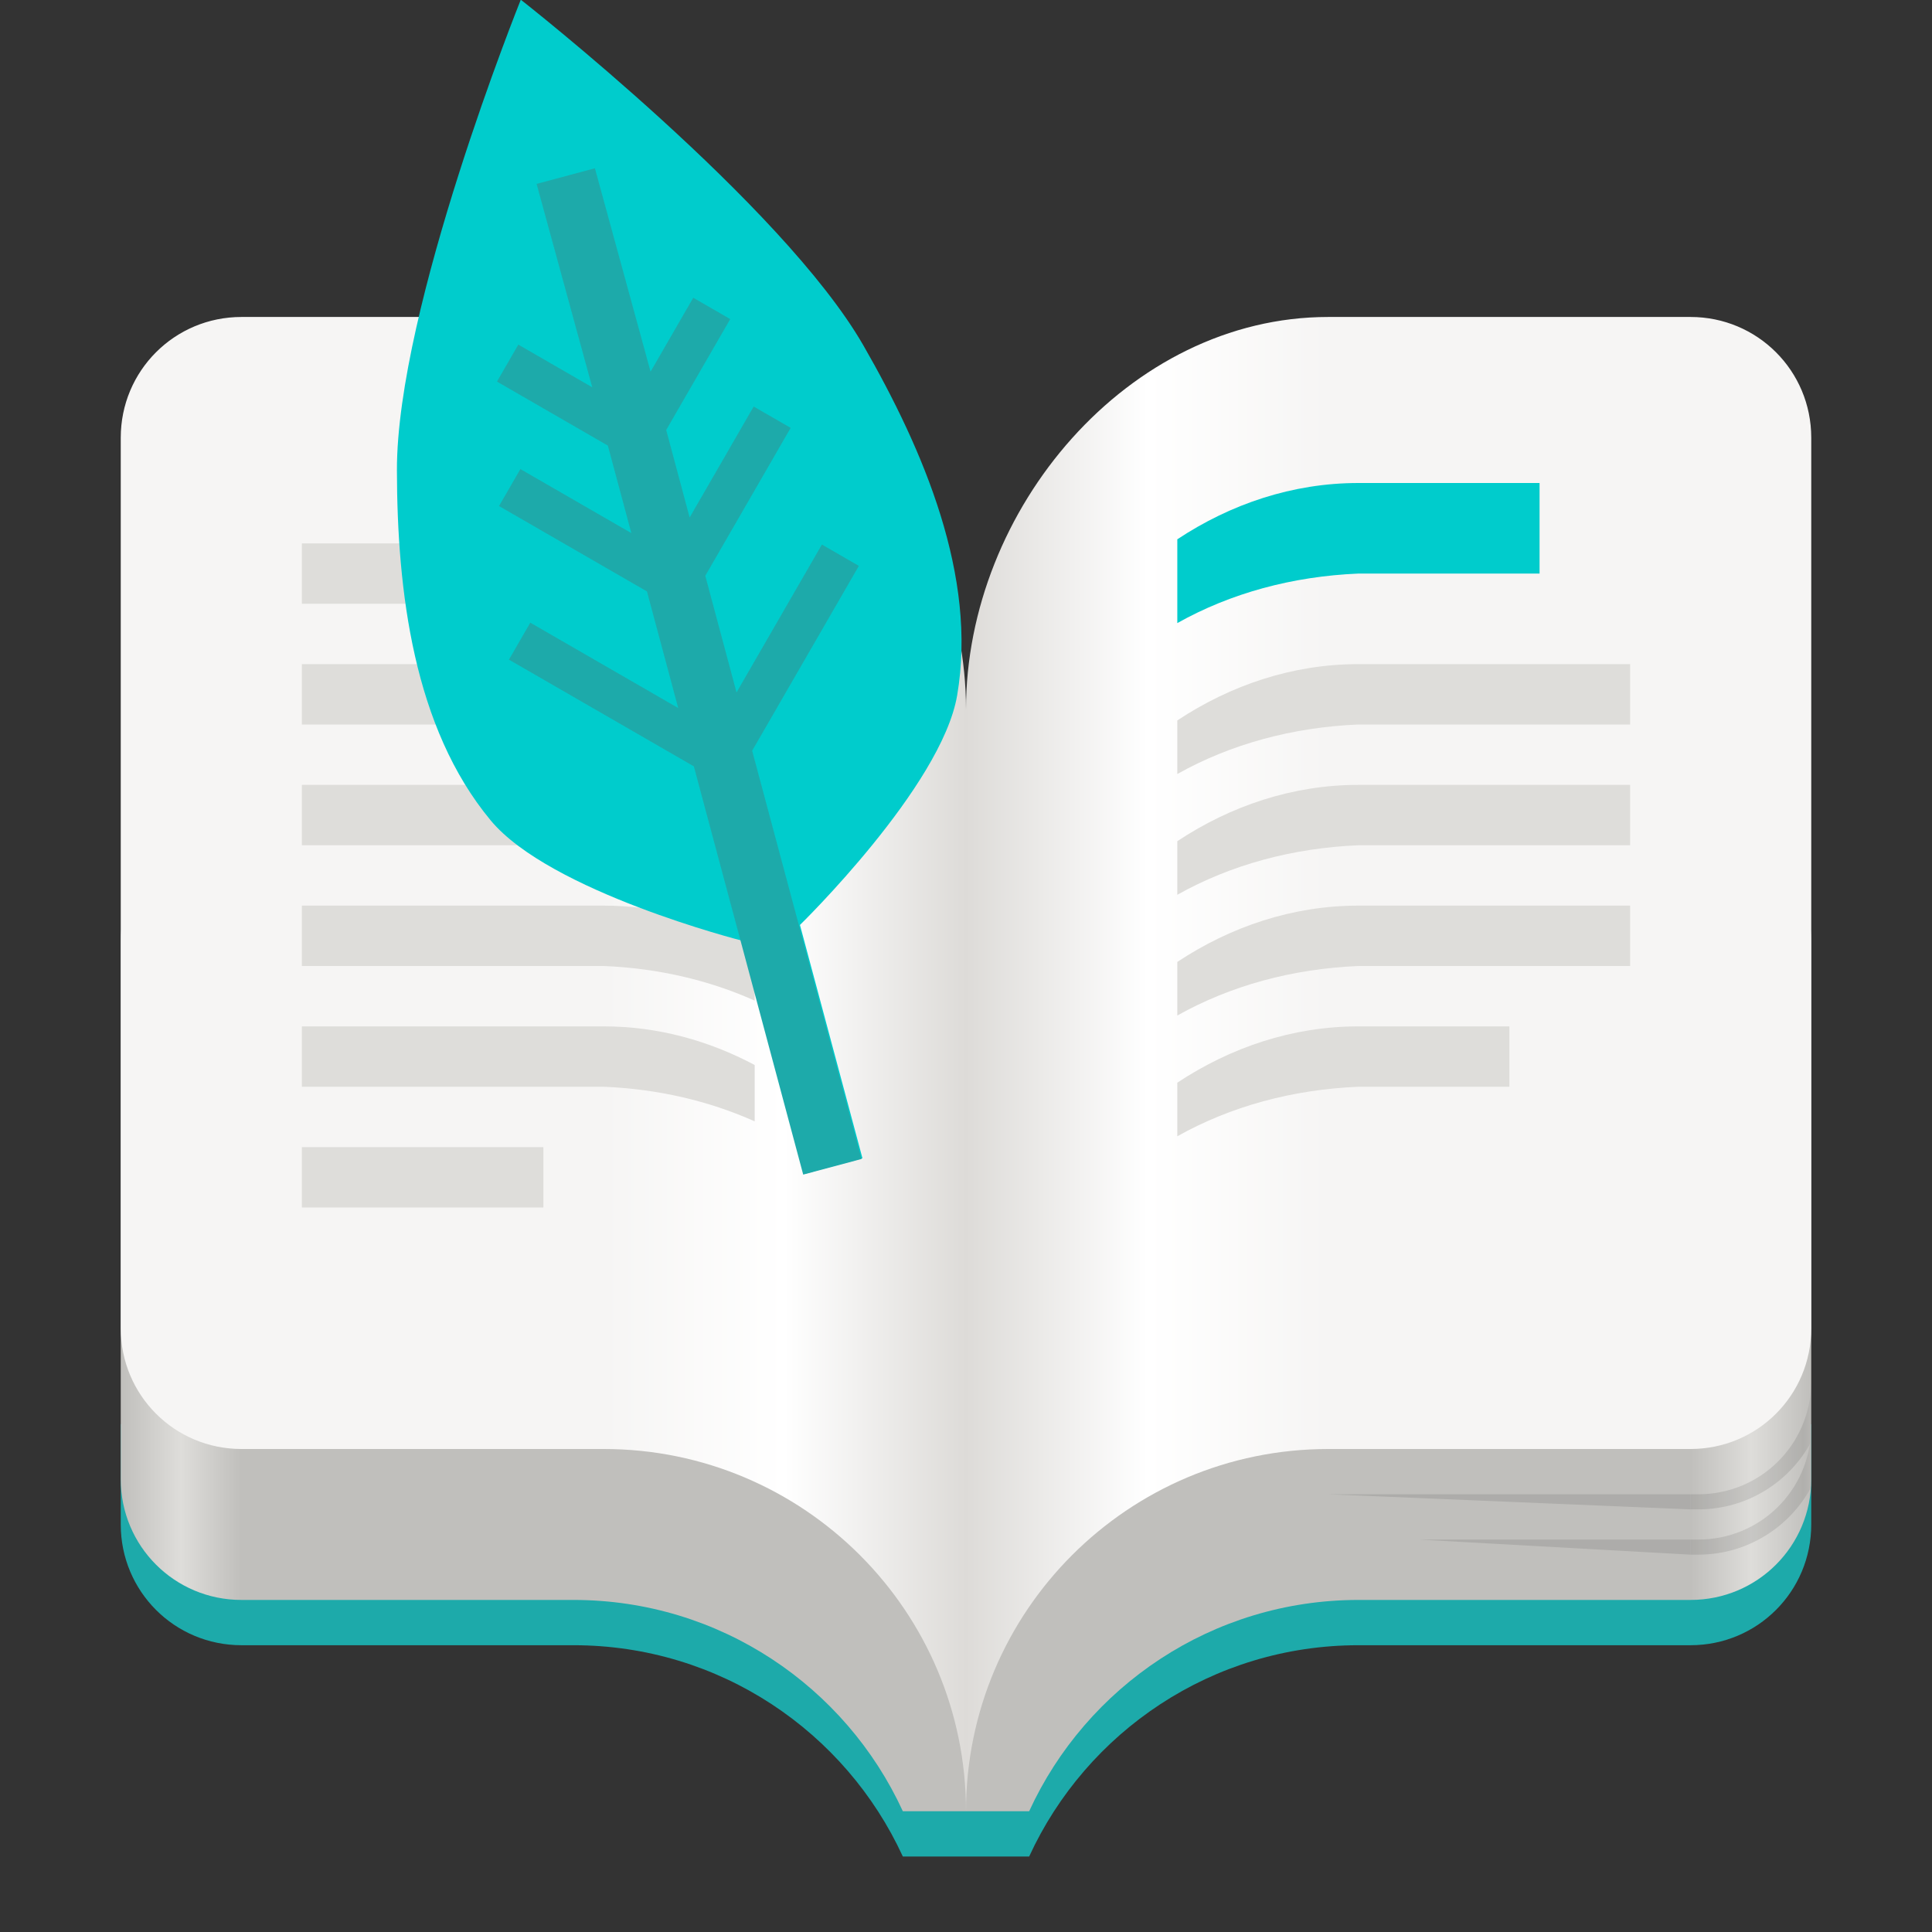 <?xml version="1.0" encoding="UTF-8"?>
<svg xmlns="http://www.w3.org/2000/svg" xmlns:xlink="http://www.w3.org/1999/xlink" width="128px" height="128px" viewBox="0 0 128 128" version="1.1">
<rect x="0" y="0" width="128" height="128" fill="#333333" stroke="none"/>
<defs>
<linearGradient id="linear0" gradientUnits="userSpaceOnUse" x1="64" y1="246" x2="120" y2="246" gradientTransform="matrix(1,0,0,1,0,-166)">
<stop offset="0" style="stop-color:rgb(75.294%,74.902%,73.725%);stop-opacity:1;"/>
<stop offset="0.857" style="stop-color:rgb(75.294%,74.902%,73.725%);stop-opacity:1;"/>
<stop offset="0.929" style="stop-color:rgb(87.059%,86.667%,85.49%);stop-opacity:1;"/>
<stop offset="1" style="stop-color:rgb(75.294%,74.902%,73.725%);stop-opacity:1;"/>
</linearGradient>
<linearGradient id="linear1" gradientUnits="userSpaceOnUse" x1="64" y1="246" x2="120" y2="246" gradientTransform="matrix(-1,0,0,1,128,-166)">
<stop offset="0" style="stop-color:rgb(75.294%,74.902%,73.725%);stop-opacity:1;"/>
<stop offset="0.857" style="stop-color:rgb(75.294%,74.902%,73.725%);stop-opacity:1;"/>
<stop offset="0.929" style="stop-color:rgb(87.059%,86.667%,85.49%);stop-opacity:1;"/>
<stop offset="1" style="stop-color:rgb(75.294%,74.902%,73.725%);stop-opacity:1;"/>
</linearGradient>
<filter id="alpha" filterUnits="objectBoundingBox" x="0%" y="0%" width="100%" height="100%">
  <feColorMatrix type="matrix" in="SourceGraphic" values="0 0 0 0 1 0 0 0 0 1 0 0 0 0 1 0 0 0 1 0"/>
</filter>
<mask id="mask0">
  <g filter="url(#alpha)">
<rect x="0" y="0" width="128" height="128" style="fill:rgb(0%,0%,0%);fill-opacity:0.1;stroke:none;"/>
  </g>
</mask>
<clipPath id="clip1">
  <rect x="0" y="0" width="192" height="152"/>
</clipPath>
<g id="surface57737" clip-path="url(#clip1)">
<path style=" stroke:none;fill-rule:nonzero;fill:rgb(0%,0%,0%);fill-opacity:1;" d="M 128 107.656 C 127.918 111.746 124.621 115 120.508 115 L 120.008 115 L 120.008 116 L 120.508 116 C 123.754 116 126.566 114.188 128 111.52 Z M 96 115 L 120 116 L 120 115 Z M 96 115 "/>
<path style=" stroke:none;fill-rule:nonzero;fill:rgb(0%,0%,0%);fill-opacity:1;" d="M 128 110.656 C 127.918 114.746 124.621 118 120.508 118 L 120.008 118 L 120.008 119 L 120.508 119 C 123.73 119 126.531 117.211 127.973 114.574 C 127.984 114.383 128 114.191 128 114 Z M 102 118 L 120 119 L 120 118 Z M 102 118 "/>
</g>
<linearGradient id="linear2" gradientUnits="userSpaceOnUse" x1="320" y1="116" x2="416" y2="116" gradientTransform="matrix(-0.25,0,0,0.25,168,31)">
<stop offset="0" style="stop-color:rgb(96.471%,96.078%,95.686%);stop-opacity:1;"/>
<stop offset="0.5" style="stop-color:rgb(100%,100%,100%);stop-opacity:1;"/>
<stop offset="1" style="stop-color:rgb(86.667%,85.882%,84.706%);stop-opacity:1;"/>
</linearGradient>
<linearGradient id="linear3" gradientUnits="userSpaceOnUse" x1="320" y1="116" x2="416" y2="116" gradientTransform="matrix(0.25,0,0,0.25,-40,31)">
<stop offset="0" style="stop-color:rgb(96.471%,96.078%,95.686%);stop-opacity:1;"/>
<stop offset="0.5" style="stop-color:rgb(100%,100%,100%);stop-opacity:1;"/>
<stop offset="1" style="stop-color:rgb(86.667%,85.882%,84.706%);stop-opacity:1;"/>
</linearGradient>
</defs>
<g id="surface57733">
<path style=" stroke:none;fill-rule:nonzero;fill:rgb(11.373%,66.667%,66.667%);fill-opacity:1;" d="M 120 94.355 L 120 101 C 120 105.434 116.434 109 112 109 L 90 109 C 80.316 109 71.977 114.738 68.184 123 L 59.816 123 C 56.023 114.738 47.684 109 38 109 L 16 109 C 11.566 109 8 105.434 8 101 L 8 94.355 Z M 120 94.355 "/>
<path style=" stroke:none;fill-rule:nonzero;fill:url(#linear0);" d="M 66.328 54.02 C 66.168 55.008 66.055 56 66 57 L 64 57 L 64 120 L 68.184 120 C 71.977 111.738 80.316 106 90 106 L 112 106 C 116.434 106 120 102.434 120 98 L 120 62.355 C 120 57.922 116.434 54.355 112 54.355 Z M 66.328 54.02 "/>
<path style=" stroke:none;fill-rule:nonzero;fill:url(#linear1);" d="M 61.676 54.02 C 61.832 55.008 61.945 56 62 57 L 64 57 L 64 120 L 59.816 120 C 56.023 111.738 47.684 106 38 106 L 16 106 C 11.566 106 8 102.434 8 98 L 8 62.355 C 8 57.922 11.566 54.355 16 54.355 Z M 61.676 54.02 "/>
<use xlink:href="#surface57737" transform="matrix(1,0,0,1,-8,-16)" mask="url(#mask0)"/>
<path style=" stroke:none;fill-rule:nonzero;fill:url(#linear2);" d="M 112 21 C 116.434 21 120 24.566 120 29 L 120 88 C 120 92.434 116.434 96 112 96 L 88 96 C 74.746 96 64 106.746 64 120 L 64 47 C 64 33.746 74.746 21 88 21 Z M 112 21 "/>
<path style=" stroke:none;fill-rule:nonzero;fill:url(#linear3);" d="M 16 21 C 11.566 21 8 24.566 8 29 L 8 88 C 8 92.434 11.566 96 16 96 L 40 96 C 53.254 96 64 106.746 64 120 L 64 47 C 64 33.746 53.254 21 40 21 Z M 16 21 "/>
<path style=" stroke:none;fill-rule:nonzero;fill:rgb(0%,80%,80%);fill-opacity:1;" d="M 102 32 L 102 38 L 90 38 C 85.625 38.184 81.535 39.297 78 41.281 L 78 35.73 C 81.531 33.395 85.625 32 90 32 Z M 102 32 "/>
<path style=" stroke:none;fill-rule:nonzero;fill:rgb(87.059%,86.667%,85.49%);fill-opacity:1;" d="M 108 44 L 108 48 L 90 48 C 85.625 48.184 81.535 49.297 78 51.281 L 78 47.73 C 81.531 45.395 85.625 44 90 44 Z M 108 44 "/>
<path style=" stroke:none;fill-rule:nonzero;fill:rgb(87.059%,86.667%,85.49%);fill-opacity:1;" d="M 108 52 L 108 56 L 90 56 C 85.625 56.184 81.535 57.297 78 59.281 L 78 55.73 C 81.531 53.395 85.625 52 90 52 Z M 108 52 "/>
<path style=" stroke:none;fill-rule:nonzero;fill:rgb(87.059%,86.667%,85.49%);fill-opacity:1;" d="M 108 60 L 108 64 L 90 64 C 85.625 64.184 81.535 65.297 78 67.281 L 78 63.73 C 81.531 61.395 85.625 60 90 60 Z M 108 60 "/>
<path style=" stroke:none;fill-rule:nonzero;fill:rgb(87.059%,86.667%,85.49%);fill-opacity:1;" d="M 36 76 L 20 76 L 20 80 L 36 80 Z M 36 76 "/>
<path style=" stroke:none;fill-rule:nonzero;fill:rgb(87.059%,86.667%,85.49%);fill-opacity:1;" d="M 20 44 L 20 48 L 40 48 C 43.574 48.148 46.953 48.93 50 50.293 L 50 46.559 C 46.953 44.941 43.574 44 40 44 Z M 20 44 "/>
<path style=" stroke:none;fill-rule:nonzero;fill:rgb(87.059%,86.667%,85.49%);fill-opacity:1;" d="M 20 52 L 20 56 L 40 56 C 43.574 56.148 46.953 56.93 50 58.293 L 50 54.559 C 46.953 52.941 43.574 52 40 52 Z M 20 52 "/>
<path style=" stroke:none;fill-rule:nonzero;fill:rgb(87.059%,86.667%,85.49%);fill-opacity:1;" d="M 20 60 L 20 64 L 40 64 C 43.574 64.148 46.953 64.93 50 66.293 L 50 62.559 C 46.953 60.941 43.574 60 40 60 Z M 20 60 "/>
<path style=" stroke:none;fill-rule:nonzero;fill:rgb(87.059%,86.667%,85.49%);fill-opacity:1;" d="M 20 36 L 20 40 L 40 40 C 43.574 40.148 46.953 40.93 50 42.293 L 50 38.559 C 46.953 36.941 43.574 36 40 36 Z M 20 36 "/>
<path style=" stroke:none;fill-rule:nonzero;fill:rgb(87.059%,86.667%,85.49%);fill-opacity:1;" d="M 20 68 L 20 72 L 40 72 C 43.574 72.148 46.953 72.93 50 74.293 L 50 70.559 C 46.953 68.941 43.574 68 40 68 Z M 20 68 "/>
<path style=" stroke:none;fill-rule:nonzero;fill:rgb(87.059%,86.667%,85.49%);fill-opacity:1;" d="M 100 68 L 100 72 L 90 72 C 85.625 72.184 81.535 73.297 78 75.281 L 78 71.73 C 81.531 69.395 85.625 68 90 68 Z M 100 68 "/>
<path style=" stroke:none;fill-rule:nonzero;fill:rgb(0%,80%,80%);fill-opacity:1;" d="M 34.504 -0.02 C 34.504 -0.02 26.27 20.418 26.297 31.168 C 26.312 39.168 27.398 48.195 32.508 54.352 C 36.434 59.082 49.137 62.316 49.137 62.316 L 53.277 77.773 L 57.141 76.738 L 53 61.281 C 53 61.281 62.379 52.129 63.414 46.07 C 64.766 38.184 61.188 29.824 57.203 22.887 C 51.852 13.566 34.504 -0.02 34.504 -0.02 Z M 34.504 -0.02 "/>
<path style=" stroke:none;fill-rule:nonzero;fill:rgb(11.373%,66.667%,66.667%);fill-opacity:1;" d="M 53.215 77.82 L 57.078 76.785 L 49.832 49.738 L 56.902 37.492 L 54.453 36.078 L 48.797 45.875 L 46.727 38.148 L 52.383 28.348 L 49.934 26.934 L 45.691 34.285 L 44.137 28.488 L 48.379 21.141 L 45.93 19.727 L 43.102 24.625 L 39.414 11.148 L 35.551 12.184 L 39.238 25.66 L 34.34 22.832 L 32.926 25.281 L 40.273 29.523 L 41.828 35.32 L 34.477 31.078 L 33.062 33.527 L 42.863 39.184 L 44.934 46.91 L 35.133 41.254 L 33.719 43.703 L 45.969 50.773 Z M 53.215 77.82 "/>
</g>
</svg>
